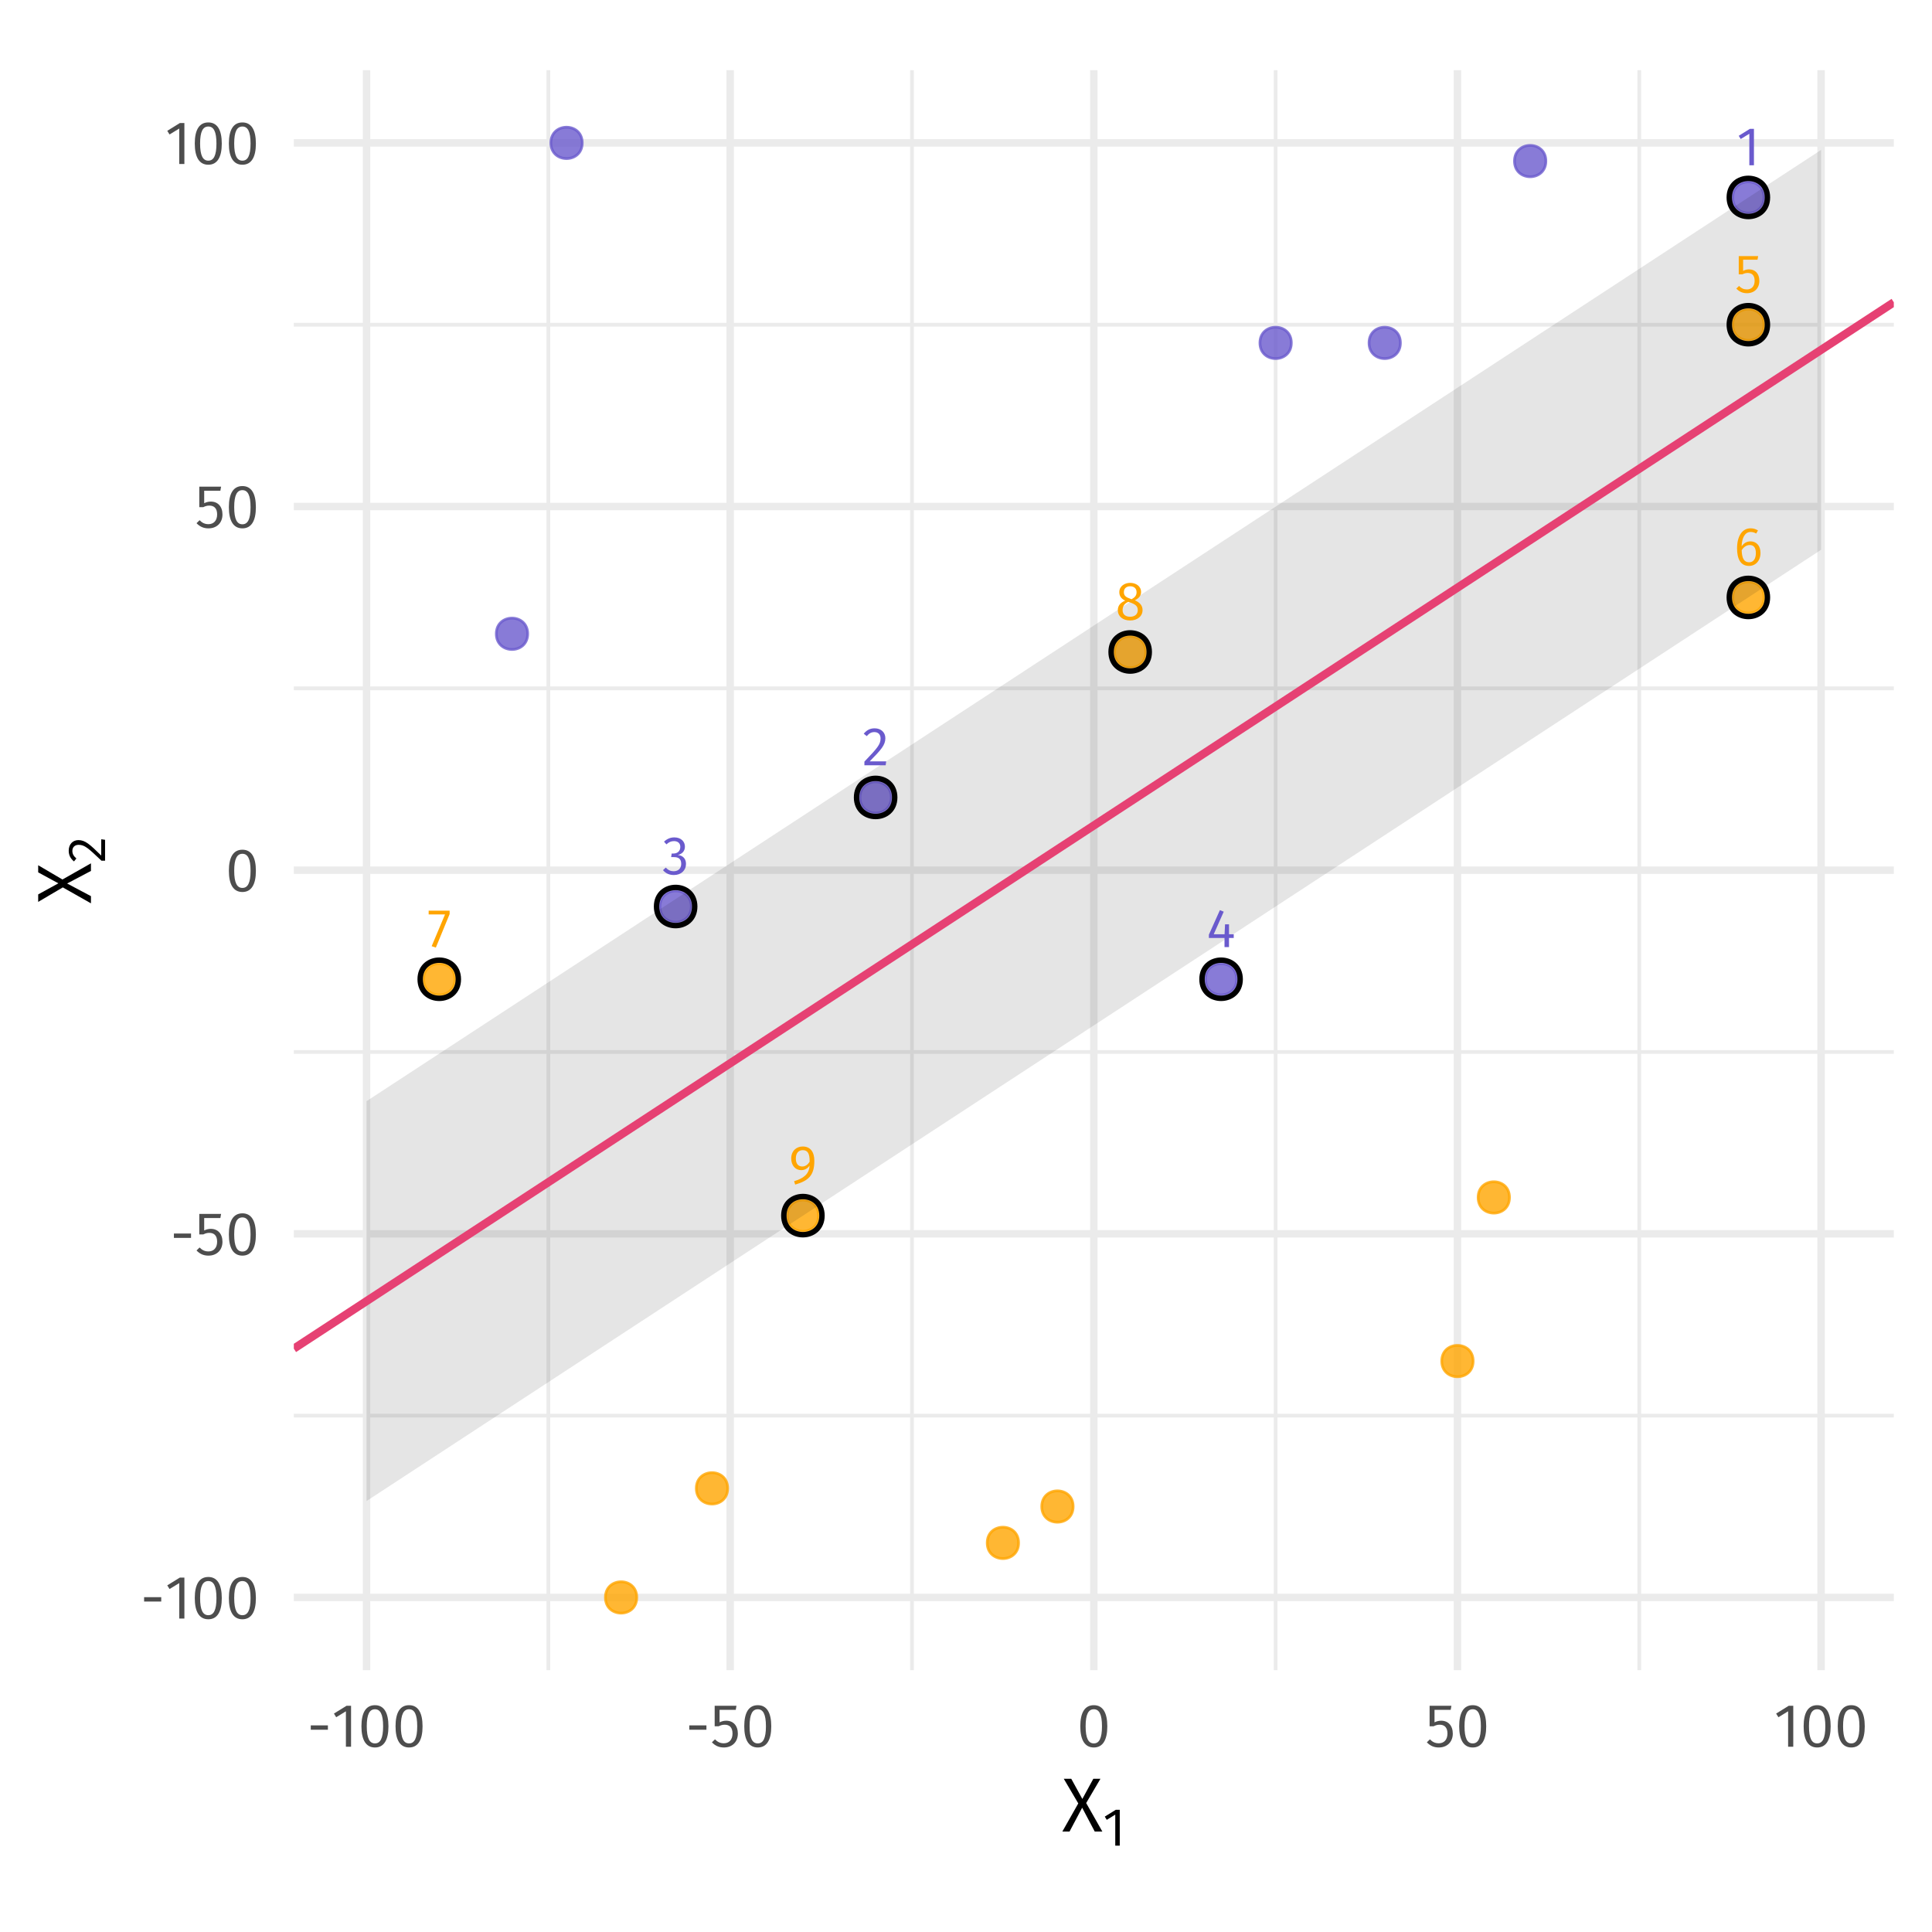 <?xml version="1.0" encoding="UTF-8"?>
<svg xmlns="http://www.w3.org/2000/svg" xmlns:xlink="http://www.w3.org/1999/xlink" width="504pt" height="504pt" viewBox="0 0 504 504" version="1.1">
<defs>
<g>
<symbol overflow="visible" id="glyph0-0">
<path style="stroke:none;" d="M 7.719 -14.938 L 1.75 -14.938 L 1.75 4.984 L 7.719 4.984 Z M 6.953 -14.188 L 6.953 4.234 L 2.531 4.234 L 2.531 -14.188 Z M 4.609 -6.406 C 4.047 -6.406 3.281 -6.234 3.281 -5.859 C 3.281 -5.672 3.406 -5.531 3.625 -5.531 C 3.688 -5.531 3.734 -5.547 3.812 -5.578 C 4.047 -5.688 4.25 -5.734 4.547 -5.734 C 5.266 -5.734 5.422 -5.297 5.422 -4.75 C 5.422 -4 5.141 -3.719 4.125 -3.656 L 4.125 -2.453 C 4.125 -2.25 4.297 -2.125 4.484 -2.125 C 4.656 -2.125 4.828 -2.25 4.828 -2.453 L 4.828 -3.094 C 5.781 -3.234 6.188 -3.781 6.188 -4.781 C 6.188 -5.625 5.828 -6.406 4.609 -6.406 Z M 4.484 -1.703 C 4.188 -1.703 3.984 -1.5 3.984 -1.203 C 3.984 -0.906 4.188 -0.688 4.484 -0.688 C 4.766 -0.688 4.984 -0.906 4.984 -1.203 C 4.984 -1.5 4.766 -1.703 4.484 -1.703 Z M 4.484 -1.703 "/>
</symbol>
<symbol overflow="visible" id="glyph0-1">
<path style="stroke:none;" d="M 4.5 -9.5 L 3.438 -9.5 L 0.531 -7.688 L 1.047 -6.844 L 3.297 -8.219 L 3.297 0 L 4.5 0 Z M 4.5 -9.5 "/>
</symbol>
<symbol overflow="visible" id="glyph0-2">
<path style="stroke:none;" d="M 3.234 -9.641 C 2.047 -9.641 1.156 -9.172 0.391 -8.234 L 1.172 -7.609 C 1.797 -8.312 2.344 -8.656 3.172 -8.656 C 4.125 -8.656 4.781 -8.047 4.781 -7.016 C 4.781 -5.438 3.953 -4.5 0.562 -0.953 L 0.562 0 L 6.109 0 L 6.25 -1.016 L 1.938 -1.016 C 4.906 -4.031 6.031 -5.266 6.031 -7.062 C 6.031 -8.531 4.953 -9.641 3.234 -9.641 Z M 3.234 -9.641 "/>
</symbol>
<symbol overflow="visible" id="glyph0-3">
<path style="stroke:none;" d="M 3.188 -9.641 C 2.156 -9.641 1.297 -9.266 0.5 -8.531 L 1.125 -7.828 C 1.781 -8.422 2.359 -8.672 3.109 -8.672 C 4.109 -8.672 4.75 -8.109 4.75 -7.172 C 4.75 -6.016 3.938 -5.438 2.984 -5.438 L 2.5 -5.438 L 2.359 -4.5 L 3.062 -4.5 C 4.234 -4.5 4.984 -4.078 4.984 -2.734 C 4.984 -1.578 4.25 -0.812 3.016 -0.812 C 2.234 -0.812 1.594 -1.094 0.953 -1.766 L 0.234 -1.094 C 0.953 -0.234 1.922 0.172 3.062 0.172 C 5 0.172 6.234 -1.062 6.234 -2.734 C 6.234 -4.188 5.297 -4.953 4.094 -5.047 C 5.156 -5.297 5.953 -6.016 5.953 -7.234 C 5.953 -8.531 4.969 -9.641 3.188 -9.641 Z M 3.188 -9.641 "/>
</symbol>
<symbol overflow="visible" id="glyph0-4">
<path style="stroke:none;" d="M 7.062 -3.344 L 5.828 -3.344 L 5.828 -5.938 L 4.797 -5.938 L 4.672 -3.344 L 1.844 -3.344 L 4.453 -9.234 L 3.453 -9.641 L 0.578 -3.234 L 0.578 -2.375 L 4.656 -2.375 L 4.656 0 L 5.828 0 L 5.828 -2.375 L 7.062 -2.375 Z M 7.062 -3.344 "/>
</symbol>
<symbol overflow="visible" id="glyph0-5">
<path style="stroke:none;" d="M 6.094 -9.5 L 1.031 -9.5 L 1.031 -4.75 L 1.969 -4.75 C 2.453 -4.984 2.828 -5.109 3.375 -5.109 C 4.391 -5.109 5.172 -4.562 5.172 -3.078 C 5.172 -1.641 4.391 -0.812 3.172 -0.812 C 2.312 -0.812 1.703 -1.109 1.109 -1.719 L 0.391 -1.031 C 1.125 -0.281 1.969 0.172 3.172 0.172 C 5.141 0.172 6.406 -1.156 6.406 -3.047 C 6.406 -4.922 5.328 -6.047 3.719 -6.047 C 3.188 -6.047 2.672 -5.922 2.172 -5.656 L 2.172 -8.562 L 5.922 -8.562 Z M 6.094 -9.5 "/>
</symbol>
<symbol overflow="visible" id="glyph0-6">
<path style="stroke:none;" d="M 4.344 -6.234 C 3.406 -6.234 2.641 -5.828 2.016 -4.953 C 2.078 -7.188 2.922 -8.688 4.344 -8.688 C 4.891 -8.688 5.375 -8.547 5.812 -8.281 L 6.281 -9.078 C 5.75 -9.422 5.141 -9.641 4.359 -9.641 C 2.156 -9.641 0.828 -7.578 0.828 -4.422 C 0.828 -1.75 1.672 0.172 3.969 0.172 C 5.625 0.172 6.938 -1.141 6.938 -3.219 C 6.938 -5.25 5.734 -6.234 4.344 -6.234 Z M 3.969 -0.781 C 2.641 -0.781 2.094 -1.828 2.031 -3.922 C 2.531 -4.734 3.25 -5.281 4.141 -5.281 C 5.062 -5.281 5.734 -4.719 5.734 -3.188 C 5.734 -1.75 5.141 -0.781 3.969 -0.781 Z M 3.969 -0.781 "/>
</symbol>
<symbol overflow="visible" id="glyph0-7">
<path style="stroke:none;" d="M 5.844 -9.5 L 0.375 -9.5 L 0.375 -8.516 L 4.641 -8.516 L 1.156 -0.234 L 2.25 0.125 L 5.844 -8.609 Z M 5.844 -9.5 "/>
</symbol>
<symbol overflow="visible" id="glyph0-8">
<path style="stroke:none;" d="M 5.109 -5.094 C 6.203 -5.641 6.734 -6.281 6.734 -7.25 C 6.734 -8.859 5.297 -9.641 3.891 -9.641 C 2.469 -9.641 1.062 -8.797 1.062 -7.219 C 1.062 -6.234 1.531 -5.516 2.594 -5 C 1.375 -4.5 0.672 -3.734 0.672 -2.5 C 0.672 -0.938 1.938 0.172 3.875 0.172 C 5.781 0.172 7.125 -0.938 7.125 -2.531 C 7.125 -3.719 6.422 -4.531 5.109 -5.094 Z M 3.891 -8.75 C 4.953 -8.75 5.562 -8.141 5.562 -7.203 C 5.562 -6.391 5.172 -5.875 4.281 -5.375 L 4 -5.469 C 2.875 -5.859 2.25 -6.234 2.25 -7.203 C 2.25 -8.188 2.906 -8.75 3.891 -8.75 Z M 3.875 -0.797 C 2.672 -0.797 1.922 -1.422 1.922 -2.5 C 1.922 -3.562 2.391 -4.234 3.406 -4.688 L 3.797 -4.562 C 5.312 -4.031 5.875 -3.562 5.875 -2.516 C 5.875 -1.469 5.109 -0.797 3.875 -0.797 Z M 3.875 -0.797 "/>
</symbol>
<symbol overflow="visible" id="glyph0-9">
<path style="stroke:none;" d="M 3.672 -9.641 C 2.016 -9.641 0.672 -8.484 0.672 -6.516 C 0.672 -4.641 1.812 -3.469 3.281 -3.469 C 4.25 -3.469 5.016 -3.984 5.453 -4.656 C 5.359 -2.438 3.859 -1.297 1.422 -0.594 L 1.703 0.297 C 5.125 -0.703 6.703 -2.031 6.703 -5.922 C 6.703 -8.172 5.703 -9.641 3.672 -9.641 Z M 3.531 -4.422 C 2.562 -4.422 1.875 -5.094 1.875 -6.484 C 1.875 -7.891 2.547 -8.688 3.703 -8.688 C 4.938 -8.688 5.516 -7.828 5.469 -5.656 C 4.984 -4.891 4.359 -4.422 3.531 -4.422 Z M 3.531 -4.422 "/>
</symbol>
<symbol overflow="visible" id="glyph1-0">
<path style="stroke:none;" d="M 8.688 -16.797 L 1.969 -16.797 L 1.969 5.594 L 8.688 5.594 Z M 7.828 -15.969 L 7.828 4.766 L 2.844 4.766 L 2.844 -15.969 Z M 5.188 -7.219 C 4.562 -7.219 3.703 -7.031 3.703 -6.594 C 3.703 -6.391 3.844 -6.219 4.078 -6.219 C 4.141 -6.219 4.203 -6.234 4.281 -6.266 C 4.562 -6.406 4.781 -6.453 5.125 -6.453 C 5.922 -6.453 6.094 -5.969 6.094 -5.344 C 6.094 -4.5 5.797 -4.172 4.641 -4.109 L 4.641 -2.766 C 4.641 -2.531 4.828 -2.391 5.047 -2.391 C 5.234 -2.391 5.438 -2.531 5.438 -2.766 L 5.438 -3.484 C 6.516 -3.641 6.953 -4.25 6.953 -5.375 C 6.953 -6.344 6.562 -7.219 5.188 -7.219 Z M 5.047 -1.922 C 4.719 -1.922 4.484 -1.688 4.484 -1.359 C 4.484 -1.031 4.719 -0.766 5.047 -0.766 C 5.359 -0.766 5.594 -1.031 5.594 -1.359 C 5.594 -1.688 5.359 -1.922 5.047 -1.922 Z M 5.047 -1.922 "/>
</symbol>
<symbol overflow="visible" id="glyph1-1">
<path style="stroke:none;" d="M 0.984 -4.438 L 5.453 -4.438 L 5.453 -5.578 L 0.984 -5.578 Z M 0.984 -4.438 "/>
</symbol>
<symbol overflow="visible" id="glyph1-2">
<path style="stroke:none;" d="M 5.062 -10.688 L 3.875 -10.688 L 0.594 -8.656 L 1.188 -7.703 L 3.719 -9.25 L 3.719 0 L 5.062 0 Z M 5.062 -10.688 "/>
</symbol>
<symbol overflow="visible" id="glyph1-3">
<path style="stroke:none;" d="M 4.453 -10.844 C 2.094 -10.844 0.922 -8.906 0.922 -5.344 C 0.922 -1.781 2.094 0.188 4.453 0.188 C 6.797 0.188 7.969 -1.781 7.969 -5.328 C 7.969 -8.891 6.797 -10.844 4.453 -10.844 Z M 4.453 -9.781 C 5.828 -9.781 6.578 -8.516 6.578 -5.328 C 6.578 -2.156 5.828 -0.875 4.453 -0.875 C 3.062 -0.875 2.312 -2.156 2.312 -5.344 C 2.312 -8.516 3.062 -9.781 4.453 -9.781 Z M 4.453 -9.781 "/>
</symbol>
<symbol overflow="visible" id="glyph1-4">
<path style="stroke:none;" d="M 6.859 -10.688 L 1.172 -10.688 L 1.172 -5.344 L 2.219 -5.344 C 2.75 -5.609 3.188 -5.75 3.797 -5.75 C 4.938 -5.75 5.828 -5.141 5.828 -3.453 C 5.828 -1.844 4.938 -0.906 3.562 -0.906 C 2.609 -0.906 1.922 -1.25 1.25 -1.938 L 0.453 -1.156 C 1.266 -0.312 2.219 0.188 3.562 0.188 C 5.781 0.188 7.219 -1.297 7.219 -3.422 C 7.219 -5.531 6 -6.797 4.188 -6.797 C 3.578 -6.797 3.016 -6.656 2.453 -6.375 L 2.453 -9.625 L 6.672 -9.625 Z M 6.859 -10.688 "/>
</symbol>
<symbol overflow="visible" id="glyph2-0">
<path style="stroke:none;" d="M 10.859 -21 L 2.453 -21 L 2.453 7 L 10.859 7 Z M 9.781 -19.953 L 9.781 5.953 L 3.562 5.953 L 3.562 -19.953 Z M 6.484 -9.016 C 5.703 -9.016 4.625 -8.781 4.625 -8.234 C 4.625 -7.984 4.797 -7.781 5.094 -7.781 C 5.188 -7.781 5.266 -7.797 5.359 -7.844 C 5.703 -8 5.984 -8.062 6.406 -8.062 C 7.406 -8.062 7.625 -7.453 7.625 -6.688 C 7.625 -5.625 7.234 -5.219 5.797 -5.141 L 5.797 -3.453 C 5.797 -3.156 6.047 -2.984 6.297 -2.984 C 6.547 -2.984 6.797 -3.156 6.797 -3.453 L 6.797 -4.359 C 8.141 -4.562 8.703 -5.312 8.703 -6.719 C 8.703 -7.922 8.203 -9.016 6.484 -9.016 Z M 6.297 -2.406 C 5.906 -2.406 5.594 -2.094 5.594 -1.703 C 5.594 -1.281 5.906 -0.953 6.297 -0.953 C 6.703 -0.953 7 -1.281 7 -1.703 C 7 -2.094 6.703 -2.406 6.297 -2.406 Z M 6.297 -2.406 "/>
</symbol>
<symbol overflow="visible" id="glyph2-1">
<path style="stroke:none;" d="M 6.344 -7.438 L 10.062 -13.766 L 8.203 -13.766 L 5.344 -8.5 L 2.453 -13.766 L 0.5 -13.766 L 4.281 -7.344 L 0.125 0 L 2 0 L 5.297 -6.219 L 8.578 0 L 10.562 0 Z M 6.344 -7.438 "/>
</symbol>
<symbol overflow="visible" id="glyph3-0">
<path style="stroke:none;" d="M 7.609 -14.703 L 1.719 -14.703 L 1.719 4.906 L 7.609 4.906 Z M 6.844 -13.969 L 6.844 4.172 L 2.484 4.172 L 2.484 -13.969 Z M 4.531 -6.312 C 3.984 -6.312 3.234 -6.141 3.234 -5.766 C 3.234 -5.594 3.359 -5.453 3.562 -5.453 C 3.625 -5.453 3.688 -5.453 3.75 -5.484 C 3.984 -5.594 4.188 -5.641 4.484 -5.641 C 5.188 -5.641 5.328 -5.219 5.328 -4.672 C 5.328 -3.938 5.062 -3.656 4.062 -3.594 L 4.062 -2.422 C 4.062 -2.219 4.234 -2.094 4.406 -2.094 C 4.578 -2.094 4.766 -2.219 4.766 -2.422 L 4.766 -3.047 C 5.703 -3.188 6.094 -3.719 6.094 -4.703 C 6.094 -5.547 5.734 -6.312 4.531 -6.312 Z M 4.406 -1.688 C 4.125 -1.688 3.922 -1.469 3.922 -1.188 C 3.922 -0.891 4.125 -0.672 4.406 -0.672 C 4.688 -0.672 4.906 -0.891 4.906 -1.188 C 4.906 -1.469 4.688 -1.688 4.406 -1.688 Z M 4.406 -1.688 "/>
</symbol>
<symbol overflow="visible" id="glyph3-1">
<path style="stroke:none;" d="M 4.422 -9.359 L 3.391 -9.359 L 0.516 -7.578 L 1.031 -6.734 L 3.25 -8.094 L 3.25 0 L 4.422 0 Z M 4.422 -9.359 "/>
</symbol>
<symbol overflow="visible" id="glyph4-0">
<path style="stroke:none;" d="M -21 -10.859 L -21 -2.453 L 7 -2.453 L 7 -10.859 Z M -19.953 -9.781 L 5.953 -9.781 L 5.953 -3.562 L -19.953 -3.562 Z M -9.016 -6.484 C -9.016 -5.703 -8.781 -4.625 -8.234 -4.625 C -7.984 -4.625 -7.781 -4.797 -7.781 -5.094 C -7.781 -5.188 -7.797 -5.266 -7.844 -5.359 C -8 -5.703 -8.062 -5.984 -8.062 -6.406 C -8.062 -7.406 -7.453 -7.625 -6.688 -7.625 C -5.625 -7.625 -5.219 -7.234 -5.141 -5.797 L -3.453 -5.797 C -3.156 -5.797 -2.984 -6.047 -2.984 -6.297 C -2.984 -6.547 -3.156 -6.797 -3.453 -6.797 L -4.359 -6.797 C -4.562 -8.141 -5.312 -8.703 -6.719 -8.703 C -7.922 -8.703 -9.016 -8.203 -9.016 -6.484 Z M -2.406 -6.297 C -2.406 -5.906 -2.094 -5.594 -1.703 -5.594 C -1.281 -5.594 -0.953 -5.906 -0.953 -6.297 C -0.953 -6.703 -1.281 -7 -1.703 -7 C -2.094 -7 -2.406 -6.703 -2.406 -6.297 Z M -2.406 -6.297 "/>
</symbol>
<symbol overflow="visible" id="glyph4-1">
<path style="stroke:none;" d="M -7.438 -6.344 L -13.766 -10.062 L -13.766 -8.203 L -8.5 -5.344 L -13.766 -2.453 L -13.766 -0.5 L -7.344 -4.281 L 0 -0.125 L 0 -2 L -6.219 -5.297 L 0 -8.578 L 0 -10.562 Z M -7.438 -6.344 "/>
</symbol>
<symbol overflow="visible" id="glyph5-0">
<path style="stroke:none;" d="M -14.703 -7.609 L -14.703 -1.719 L 4.906 -1.719 L 4.906 -7.609 Z M -13.969 -6.844 L 4.172 -6.844 L 4.172 -2.484 L -13.969 -2.484 Z M -6.312 -4.531 C -6.312 -3.984 -6.141 -3.234 -5.766 -3.234 C -5.594 -3.234 -5.453 -3.359 -5.453 -3.562 C -5.453 -3.625 -5.453 -3.688 -5.484 -3.75 C -5.594 -3.984 -5.641 -4.188 -5.641 -4.484 C -5.641 -5.188 -5.219 -5.328 -4.672 -5.328 C -3.938 -5.328 -3.656 -5.062 -3.594 -4.062 L -2.422 -4.062 C -2.219 -4.062 -2.094 -4.234 -2.094 -4.406 C -2.094 -4.578 -2.219 -4.766 -2.422 -4.766 L -3.047 -4.766 C -3.188 -5.703 -3.719 -6.094 -4.703 -6.094 C -5.547 -6.094 -6.312 -5.734 -6.312 -4.531 Z M -1.688 -4.406 C -1.688 -4.125 -1.469 -3.922 -1.188 -3.922 C -0.891 -3.922 -0.672 -4.125 -0.672 -4.406 C -0.672 -4.688 -0.891 -4.906 -1.188 -4.906 C -1.469 -4.906 -1.688 -4.688 -1.688 -4.406 Z M -1.688 -4.406 "/>
</symbol>
<symbol overflow="visible" id="glyph5-1">
<path style="stroke:none;" d="M -9.484 -3.172 C -9.484 -2.016 -9.031 -1.141 -8.109 -0.375 L -7.484 -1.141 C -8.188 -1.766 -8.531 -2.312 -8.531 -3.125 C -8.531 -4.062 -7.922 -4.703 -6.906 -4.703 C -5.344 -4.703 -4.438 -3.891 -0.938 -0.562 L 0 -0.562 L 0 -6.016 L -1 -6.156 L -1 -1.906 C -3.969 -4.828 -5.188 -5.938 -6.953 -5.938 C -8.406 -5.938 -9.484 -4.875 -9.484 -3.172 Z M -9.484 -3.172 "/>
</symbol>
</g>
<clipPath id="clip1">
  <path d="M 76.648 368 L 494.039 368 L 494.039 370 L 76.648 370 Z M 76.648 368 "/>
</clipPath>
<clipPath id="clip2">
  <path d="M 76.648 273 L 494.039 273 L 494.039 275 L 76.648 275 Z M 76.648 273 "/>
</clipPath>
<clipPath id="clip3">
  <path d="M 76.648 179 L 494.039 179 L 494.039 181 L 76.648 181 Z M 76.648 179 "/>
</clipPath>
<clipPath id="clip4">
  <path d="M 76.648 84 L 494.039 84 L 494.039 86 L 76.648 86 Z M 76.648 84 "/>
</clipPath>
<clipPath id="clip5">
  <path d="M 142 18.305 L 144 18.305 L 144 435.695 L 142 435.695 Z M 142 18.305 "/>
</clipPath>
<clipPath id="clip6">
  <path d="M 237 18.305 L 239 18.305 L 239 435.695 L 237 435.695 Z M 237 18.305 "/>
</clipPath>
<clipPath id="clip7">
  <path d="M 332 18.305 L 334 18.305 L 334 435.695 L 332 435.695 Z M 332 18.305 "/>
</clipPath>
<clipPath id="clip8">
  <path d="M 427 18.305 L 429 18.305 L 429 435.695 L 427 435.695 Z M 427 18.305 "/>
</clipPath>
<clipPath id="clip9">
  <path d="M 76.648 415 L 494.039 415 L 494.039 418 L 76.648 418 Z M 76.648 415 "/>
</clipPath>
<clipPath id="clip10">
  <path d="M 76.648 320 L 494.039 320 L 494.039 323 L 76.648 323 Z M 76.648 320 "/>
</clipPath>
<clipPath id="clip11">
  <path d="M 76.648 226 L 494.039 226 L 494.039 228 L 76.648 228 Z M 76.648 226 "/>
</clipPath>
<clipPath id="clip12">
  <path d="M 76.648 131 L 494.039 131 L 494.039 134 L 76.648 134 Z M 76.648 131 "/>
</clipPath>
<clipPath id="clip13">
  <path d="M 76.648 36 L 494.039 36 L 494.039 39 L 76.648 39 Z M 76.648 36 "/>
</clipPath>
<clipPath id="clip14">
  <path d="M 94 18.305 L 97 18.305 L 97 435.695 L 94 435.695 Z M 94 18.305 "/>
</clipPath>
<clipPath id="clip15">
  <path d="M 189 18.305 L 192 18.305 L 192 435.695 L 189 435.695 Z M 189 18.305 "/>
</clipPath>
<clipPath id="clip16">
  <path d="M 284 18.305 L 287 18.305 L 287 435.695 L 284 435.695 Z M 284 18.305 "/>
</clipPath>
<clipPath id="clip17">
  <path d="M 379 18.305 L 382 18.305 L 382 435.695 L 379 435.695 Z M 379 18.305 "/>
</clipPath>
<clipPath id="clip18">
  <path d="M 474 18.305 L 477 18.305 L 477 435.695 L 474 435.695 Z M 474 18.305 "/>
</clipPath>
<clipPath id="clip19">
  <path d="M 76.648 77 L 494.039 77 L 494.039 353 L 76.648 353 Z M 76.648 77 "/>
</clipPath>
</defs>
<g id="surface1621">
<rect x="0" y="0" width="504" height="504" style="fill:rgb(100%,100%,100%);fill-opacity:1;stroke:none;"/>
<g clip-path="url(#clip1)" clip-rule="nonzero">
<path style="fill:none;stroke-width:0.97;stroke-linecap:butt;stroke-linejoin:round;stroke:rgb(92.157%,92.157%,92.157%);stroke-opacity:1;stroke-miterlimit:10;" d="M 76.648 369.289 L 494.039 369.289 "/>
</g>
<g clip-path="url(#clip2)" clip-rule="nonzero">
<path style="fill:none;stroke-width:0.97;stroke-linecap:butt;stroke-linejoin:round;stroke:rgb(92.157%,92.157%,92.157%);stroke-opacity:1;stroke-miterlimit:10;" d="M 76.648 274.43 L 494.039 274.43 "/>
</g>
<g clip-path="url(#clip3)" clip-rule="nonzero">
<path style="fill:none;stroke-width:0.97;stroke-linecap:butt;stroke-linejoin:round;stroke:rgb(92.157%,92.157%,92.157%);stroke-opacity:1;stroke-miterlimit:10;" d="M 76.648 179.566 L 494.039 179.566 "/>
</g>
<g clip-path="url(#clip4)" clip-rule="nonzero">
<path style="fill:none;stroke-width:0.97;stroke-linecap:butt;stroke-linejoin:round;stroke:rgb(92.157%,92.157%,92.157%);stroke-opacity:1;stroke-miterlimit:10;" d="M 76.648 84.707 L 494.039 84.707 "/>
</g>
<g clip-path="url(#clip5)" clip-rule="nonzero">
<path style="fill:none;stroke-width:0.97;stroke-linecap:butt;stroke-linejoin:round;stroke:rgb(92.157%,92.157%,92.157%);stroke-opacity:1;stroke-miterlimit:10;" d="M 143.051 435.695 L 143.051 18.305 "/>
</g>
<g clip-path="url(#clip6)" clip-rule="nonzero">
<path style="fill:none;stroke-width:0.97;stroke-linecap:butt;stroke-linejoin:round;stroke:rgb(92.157%,92.157%,92.157%);stroke-opacity:1;stroke-miterlimit:10;" d="M 237.91 435.695 L 237.91 18.305 "/>
</g>
<g clip-path="url(#clip7)" clip-rule="nonzero">
<path style="fill:none;stroke-width:0.97;stroke-linecap:butt;stroke-linejoin:round;stroke:rgb(92.157%,92.157%,92.157%);stroke-opacity:1;stroke-miterlimit:10;" d="M 332.773 435.695 L 332.773 18.305 "/>
</g>
<g clip-path="url(#clip8)" clip-rule="nonzero">
<path style="fill:none;stroke-width:0.97;stroke-linecap:butt;stroke-linejoin:round;stroke:rgb(92.157%,92.157%,92.157%);stroke-opacity:1;stroke-miterlimit:10;" d="M 427.633 435.695 L 427.633 18.305 "/>
</g>
<g clip-path="url(#clip9)" clip-rule="nonzero">
<path style="fill:none;stroke-width:1.94;stroke-linecap:butt;stroke-linejoin:round;stroke:rgb(92.157%,92.157%,92.157%);stroke-opacity:1;stroke-miterlimit:10;" d="M 76.648 416.723 L 494.039 416.723 "/>
</g>
<g clip-path="url(#clip10)" clip-rule="nonzero">
<path style="fill:none;stroke-width:1.94;stroke-linecap:butt;stroke-linejoin:round;stroke:rgb(92.157%,92.157%,92.157%);stroke-opacity:1;stroke-miterlimit:10;" d="M 76.648 321.859 L 494.039 321.859 "/>
</g>
<g clip-path="url(#clip11)" clip-rule="nonzero">
<path style="fill:none;stroke-width:1.94;stroke-linecap:butt;stroke-linejoin:round;stroke:rgb(92.157%,92.157%,92.157%);stroke-opacity:1;stroke-miterlimit:10;" d="M 76.648 227 L 494.039 227 "/>
</g>
<g clip-path="url(#clip12)" clip-rule="nonzero">
<path style="fill:none;stroke-width:1.94;stroke-linecap:butt;stroke-linejoin:round;stroke:rgb(92.157%,92.157%,92.157%);stroke-opacity:1;stroke-miterlimit:10;" d="M 76.648 132.137 L 494.039 132.137 "/>
</g>
<g clip-path="url(#clip13)" clip-rule="nonzero">
<path style="fill:none;stroke-width:1.94;stroke-linecap:butt;stroke-linejoin:round;stroke:rgb(92.157%,92.157%,92.157%);stroke-opacity:1;stroke-miterlimit:10;" d="M 76.648 37.277 L 494.039 37.277 "/>
</g>
<g clip-path="url(#clip14)" clip-rule="nonzero">
<path style="fill:none;stroke-width:1.94;stroke-linecap:butt;stroke-linejoin:round;stroke:rgb(92.157%,92.157%,92.157%);stroke-opacity:1;stroke-miterlimit:10;" d="M 95.621 435.695 L 95.621 18.305 "/>
</g>
<g clip-path="url(#clip15)" clip-rule="nonzero">
<path style="fill:none;stroke-width:1.94;stroke-linecap:butt;stroke-linejoin:round;stroke:rgb(92.157%,92.157%,92.157%);stroke-opacity:1;stroke-miterlimit:10;" d="M 190.48 435.695 L 190.48 18.305 "/>
</g>
<g clip-path="url(#clip16)" clip-rule="nonzero">
<path style="fill:none;stroke-width:1.94;stroke-linecap:butt;stroke-linejoin:round;stroke:rgb(92.157%,92.157%,92.157%);stroke-opacity:1;stroke-miterlimit:10;" d="M 285.344 435.695 L 285.344 18.305 "/>
</g>
<g clip-path="url(#clip17)" clip-rule="nonzero">
<path style="fill:none;stroke-width:1.94;stroke-linecap:butt;stroke-linejoin:round;stroke:rgb(92.157%,92.157%,92.157%);stroke-opacity:1;stroke-miterlimit:10;" d="M 380.203 435.695 L 380.203 18.305 "/>
</g>
<g clip-path="url(#clip18)" clip-rule="nonzero">
<path style="fill:none;stroke-width:1.94;stroke-linecap:butt;stroke-linejoin:round;stroke:rgb(92.157%,92.157%,92.157%);stroke-opacity:1;stroke-miterlimit:10;" d="M 475.066 435.695 L 475.066 18.305 "/>
</g>
<path style="fill-rule:nonzero;fill:rgb(41.569%,35.294%,80.392%);fill-opacity:0.8;stroke-width:0.709;stroke-linecap:round;stroke-linejoin:round;stroke:rgb(41.569%,35.294%,80.392%);stroke-opacity:0.8;stroke-miterlimit:10;" d="M 336.863 89.449 C 336.863 94.902 328.684 94.902 328.684 89.449 C 328.684 83.996 336.863 83.996 336.863 89.449 "/>
<path style="fill-rule:nonzero;fill:rgb(41.569%,35.294%,80.392%);fill-opacity:0.8;stroke-width:0.709;stroke-linecap:round;stroke-linejoin:round;stroke:rgb(41.569%,35.294%,80.392%);stroke-opacity:0.8;stroke-miterlimit:10;" d="M 460.18 51.504 C 460.18 56.957 452.004 56.957 452.004 51.504 C 452.004 46.055 460.18 46.055 460.18 51.504 "/>
<path style="fill-rule:nonzero;fill:rgb(41.569%,35.294%,80.392%);fill-opacity:0.8;stroke-width:0.709;stroke-linecap:round;stroke-linejoin:round;stroke:rgb(41.569%,35.294%,80.392%);stroke-opacity:0.8;stroke-miterlimit:10;" d="M 365.32 89.449 C 365.32 94.902 357.145 94.902 357.145 89.449 C 357.145 83.996 365.32 83.996 365.32 89.449 "/>
<path style="fill-rule:nonzero;fill:rgb(41.569%,35.294%,80.392%);fill-opacity:0.8;stroke-width:0.709;stroke-linecap:round;stroke-linejoin:round;stroke:rgb(41.569%,35.294%,80.392%);stroke-opacity:0.8;stroke-miterlimit:10;" d="M 137.652 165.34 C 137.652 170.789 129.477 170.789 129.477 165.34 C 129.477 159.887 137.652 159.887 137.652 165.34 "/>
<path style="fill-rule:nonzero;fill:rgb(100%,64.706%,0%);fill-opacity:0.8;stroke-width:0.709;stroke-linecap:round;stroke-linejoin:round;stroke:rgb(100%,64.706%,0%);stroke-opacity:0.8;stroke-miterlimit:10;" d="M 460.18 84.707 C 460.18 90.156 452.004 90.156 452.004 84.707 C 452.004 79.254 460.18 79.254 460.18 84.707 "/>
<path style="fill-rule:nonzero;fill:rgb(100%,64.706%,0%);fill-opacity:0.8;stroke-width:0.709;stroke-linecap:round;stroke-linejoin:round;stroke:rgb(100%,64.706%,0%);stroke-opacity:0.8;stroke-miterlimit:10;" d="M 279.945 393.008 C 279.945 398.457 271.766 398.457 271.766 393.008 C 271.766 387.555 279.945 387.555 279.945 393.008 "/>
<path style="fill-rule:nonzero;fill:rgb(100%,64.706%,0%);fill-opacity:0.8;stroke-width:0.709;stroke-linecap:round;stroke-linejoin:round;stroke:rgb(100%,64.706%,0%);stroke-opacity:0.8;stroke-miterlimit:10;" d="M 384.293 355.062 C 384.293 360.512 376.113 360.512 376.113 355.062 C 376.113 349.609 384.293 349.609 384.293 355.062 "/>
<path style="fill-rule:nonzero;fill:rgb(41.569%,35.294%,80.392%);fill-opacity:0.8;stroke-width:0.709;stroke-linecap:round;stroke-linejoin:round;stroke:rgb(41.569%,35.294%,80.392%);stroke-opacity:0.8;stroke-miterlimit:10;" d="M 232.516 208.027 C 232.516 213.477 224.336 213.477 224.336 208.027 C 224.336 202.574 232.516 202.574 232.516 208.027 "/>
<path style="fill-rule:nonzero;fill:rgb(41.569%,35.294%,80.392%);fill-opacity:0.8;stroke-width:0.709;stroke-linecap:round;stroke-linejoin:round;stroke:rgb(41.569%,35.294%,80.392%);stroke-opacity:0.8;stroke-miterlimit:10;" d="M 403.266 42.02 C 403.266 47.469 395.086 47.469 395.086 42.02 C 395.086 36.566 403.266 36.566 403.266 42.02 "/>
<path style="fill-rule:nonzero;fill:rgb(100%,64.706%,0%);fill-opacity:0.8;stroke-width:0.709;stroke-linecap:round;stroke-linejoin:round;stroke:rgb(100%,64.706%,0%);stroke-opacity:0.8;stroke-miterlimit:10;" d="M 460.18 155.852 C 460.18 161.305 452.004 161.305 452.004 155.852 C 452.004 150.402 460.18 150.402 460.18 155.852 "/>
<path style="fill-rule:nonzero;fill:rgb(100%,64.706%,0%);fill-opacity:0.8;stroke-width:0.709;stroke-linecap:round;stroke-linejoin:round;stroke:rgb(100%,64.706%,0%);stroke-opacity:0.8;stroke-miterlimit:10;" d="M 265.715 402.492 C 265.715 407.945 257.539 407.945 257.539 402.492 C 257.539 397.039 265.715 397.039 265.715 402.492 "/>
<path style="fill-rule:nonzero;fill:rgb(41.569%,35.294%,80.392%);fill-opacity:0.8;stroke-width:0.709;stroke-linecap:round;stroke-linejoin:round;stroke:rgb(41.569%,35.294%,80.392%);stroke-opacity:0.8;stroke-miterlimit:10;" d="M 151.883 37.277 C 151.883 42.727 143.703 42.727 143.703 37.277 C 143.703 31.824 151.883 31.824 151.883 37.277 "/>
<path style="fill-rule:nonzero;fill:rgb(100%,64.706%,0%);fill-opacity:0.8;stroke-width:0.709;stroke-linecap:round;stroke-linejoin:round;stroke:rgb(100%,64.706%,0%);stroke-opacity:0.8;stroke-miterlimit:10;" d="M 118.68 255.457 C 118.68 260.91 110.504 260.91 110.504 255.457 C 110.504 250.004 118.68 250.004 118.68 255.457 "/>
<path style="fill-rule:nonzero;fill:rgb(100%,64.706%,0%);fill-opacity:0.8;stroke-width:0.709;stroke-linecap:round;stroke-linejoin:round;stroke:rgb(100%,64.706%,0%);stroke-opacity:0.8;stroke-miterlimit:10;" d="M 166.109 416.723 C 166.109 422.172 157.934 422.172 157.934 416.723 C 157.934 411.27 166.109 411.27 166.109 416.723 "/>
<path style="fill-rule:nonzero;fill:rgb(41.569%,35.294%,80.392%);fill-opacity:0.8;stroke-width:0.709;stroke-linecap:round;stroke-linejoin:round;stroke:rgb(41.569%,35.294%,80.392%);stroke-opacity:0.8;stroke-miterlimit:10;" d="M 180.34 236.484 C 180.34 241.938 172.164 241.938 172.164 236.484 C 172.164 231.031 180.34 231.031 180.34 236.484 "/>
<path style="fill-rule:nonzero;fill:rgb(100%,64.706%,0%);fill-opacity:0.8;stroke-width:0.709;stroke-linecap:round;stroke-linejoin:round;stroke:rgb(100%,64.706%,0%);stroke-opacity:0.8;stroke-miterlimit:10;" d="M 298.918 170.082 C 298.918 175.535 290.738 175.535 290.738 170.082 C 290.738 164.629 298.918 164.629 298.918 170.082 "/>
<path style="fill-rule:nonzero;fill:rgb(100%,64.706%,0%);fill-opacity:0.8;stroke-width:0.709;stroke-linecap:round;stroke-linejoin:round;stroke:rgb(100%,64.706%,0%);stroke-opacity:0.8;stroke-miterlimit:10;" d="M 213.543 317.117 C 213.543 322.57 205.363 322.57 205.363 317.117 C 205.363 311.664 213.543 311.664 213.543 317.117 "/>
<path style="fill-rule:nonzero;fill:rgb(100%,64.706%,0%);fill-opacity:0.8;stroke-width:0.709;stroke-linecap:round;stroke-linejoin:round;stroke:rgb(100%,64.706%,0%);stroke-opacity:0.8;stroke-miterlimit:10;" d="M 189.828 388.262 C 189.828 393.715 181.648 393.715 181.648 388.262 C 181.648 382.812 189.828 382.812 189.828 388.262 "/>
<path style="fill-rule:nonzero;fill:rgb(41.569%,35.294%,80.392%);fill-opacity:0.8;stroke-width:0.709;stroke-linecap:round;stroke-linejoin:round;stroke:rgb(41.569%,35.294%,80.392%);stroke-opacity:0.8;stroke-miterlimit:10;" d="M 322.633 255.457 C 322.633 260.91 314.453 260.91 314.453 255.457 C 314.453 250.004 322.633 250.004 322.633 255.457 "/>
<path style="fill-rule:nonzero;fill:rgb(100%,64.706%,0%);fill-opacity:0.8;stroke-width:0.709;stroke-linecap:round;stroke-linejoin:round;stroke:rgb(100%,64.706%,0%);stroke-opacity:0.8;stroke-miterlimit:10;" d="M 393.777 312.375 C 393.777 317.824 385.602 317.824 385.602 312.375 C 385.602 306.922 393.777 306.922 393.777 312.375 "/>
<path style=" stroke:none;fill-rule:nonzero;fill:rgb(0%,0%,0%);fill-opacity:0.102;" d="M 95.621 391.574 L 475.066 143.422 L 475.066 39.109 L 95.621 287.262 Z M 95.621 391.574 "/>
<path style="fill:none;stroke-width:1.417;stroke-linecap:round;stroke-linejoin:round;stroke:rgb(0%,0%,0%);stroke-opacity:1;stroke-miterlimit:10;" d="M 461.07 51.504 C 461.07 58.141 451.117 58.141 451.117 51.504 C 451.117 44.871 461.07 44.871 461.07 51.504 "/>
<path style="fill:none;stroke-width:1.417;stroke-linecap:round;stroke-linejoin:round;stroke:rgb(0%,0%,0%);stroke-opacity:1;stroke-miterlimit:10;" d="M 233.402 208.027 C 233.402 214.66 223.449 214.66 223.449 208.027 C 223.449 201.391 233.402 201.391 233.402 208.027 "/>
<path style="fill:none;stroke-width:1.417;stroke-linecap:round;stroke-linejoin:round;stroke:rgb(0%,0%,0%);stroke-opacity:1;stroke-miterlimit:10;" d="M 181.227 236.484 C 181.227 243.121 171.273 243.121 171.273 236.484 C 171.273 229.848 181.227 229.848 181.227 236.484 "/>
<path style="fill:none;stroke-width:1.417;stroke-linecap:round;stroke-linejoin:round;stroke:rgb(0%,0%,0%);stroke-opacity:1;stroke-miterlimit:10;" d="M 323.52 255.457 C 323.52 262.094 313.566 262.094 313.566 255.457 C 313.566 248.82 323.52 248.82 323.52 255.457 "/>
<path style="fill:none;stroke-width:1.417;stroke-linecap:round;stroke-linejoin:round;stroke:rgb(0%,0%,0%);stroke-opacity:1;stroke-miterlimit:10;" d="M 461.07 84.707 C 461.07 91.34 451.117 91.34 451.117 84.707 C 451.117 78.07 461.07 78.07 461.07 84.707 "/>
<path style="fill:none;stroke-width:1.417;stroke-linecap:round;stroke-linejoin:round;stroke:rgb(0%,0%,0%);stroke-opacity:1;stroke-miterlimit:10;" d="M 461.07 155.852 C 461.07 162.488 451.117 162.488 451.117 155.852 C 451.117 149.219 461.07 149.219 461.07 155.852 "/>
<path style="fill:none;stroke-width:1.417;stroke-linecap:round;stroke-linejoin:round;stroke:rgb(0%,0%,0%);stroke-opacity:1;stroke-miterlimit:10;" d="M 119.566 255.457 C 119.566 262.094 109.613 262.094 109.613 255.457 C 109.613 248.82 119.566 248.82 119.566 255.457 "/>
<path style="fill:none;stroke-width:1.417;stroke-linecap:round;stroke-linejoin:round;stroke:rgb(0%,0%,0%);stroke-opacity:1;stroke-miterlimit:10;" d="M 299.805 170.082 C 299.805 176.719 289.852 176.719 289.852 170.082 C 289.852 163.445 299.805 163.445 299.805 170.082 "/>
<path style="fill:none;stroke-width:1.417;stroke-linecap:round;stroke-linejoin:round;stroke:rgb(0%,0%,0%);stroke-opacity:1;stroke-miterlimit:10;" d="M 214.43 317.117 C 214.43 323.754 204.477 323.754 204.477 317.117 C 204.477 310.48 214.43 310.48 214.43 317.117 "/>
<g clip-path="url(#clip19)" clip-rule="nonzero">
<path style="fill:none;stroke-width:2.134;stroke-linecap:butt;stroke-linejoin:round;stroke:rgb(90.196%,25.49%,45.098%);stroke-opacity:1;stroke-miterlimit:10;" d="M 76.648 351.824 L 494.039 78.859 "/>
</g>
<g style="fill:rgb(41.569%,35.294%,80.392%);fill-opacity:1;">
  <use xlink:href="#glyph0-1" x="453.051" y="43.113"/>
</g>
<g style="fill:rgb(41.569%,35.294%,80.392%);fill-opacity:1;">
  <use xlink:href="#glyph0-2" x="224.934" y="199.637"/>
</g>
<g style="fill:rgb(41.569%,35.294%,80.392%);fill-opacity:1;">
  <use xlink:href="#glyph0-3" x="172.723" y="228.094"/>
</g>
<g style="fill:rgb(41.569%,35.294%,80.392%);fill-opacity:1;">
  <use xlink:href="#glyph0-4" x="314.781" y="247.066"/>
</g>
<g style="fill:rgb(100%,64.706%,0%);fill-opacity:1;">
  <use xlink:href="#glyph0-5" x="452.555" y="76.316"/>
</g>
<g style="fill:rgb(100%,64.706%,0%);fill-opacity:1;">
  <use xlink:href="#glyph0-6" x="452.32" y="147.461"/>
</g>
<g style="fill:rgb(100%,64.706%,0%);fill-opacity:1;">
  <use xlink:href="#glyph0-7" x="111.449" y="247.066"/>
</g>
<g style="fill:rgb(100%,64.706%,0%);fill-opacity:1;">
  <use xlink:href="#glyph0-8" x="290.934" y="161.691"/>
</g>
<g style="fill:rgb(100%,64.706%,0%);fill-opacity:1;">
  <use xlink:href="#glyph0-9" x="205.734" y="308.727"/>
</g>
<g style="fill:rgb(30.196%,30.196%,30.196%);fill-opacity:1;">
  <use xlink:href="#glyph1-1" x="36.609" y="422.23"/>
  <use xlink:href="#glyph1-2" x="43.041" y="422.23"/>
  <use xlink:href="#glyph1-3" x="49.889" y="422.23"/>
  <use xlink:href="#glyph1-3" x="58.785" y="422.23"/>
</g>
<g style="fill:rgb(30.196%,30.196%,30.196%);fill-opacity:1;">
  <use xlink:href="#glyph1-1" x="44.383" y="327.367"/>
  <use xlink:href="#glyph1-4" x="50.815" y="327.367"/>
  <use xlink:href="#glyph1-3" x="58.783" y="327.367"/>
</g>
<g style="fill:rgb(30.196%,30.196%,30.196%);fill-opacity:1;">
  <use xlink:href="#glyph1-3" x="58.785" y="232.508"/>
</g>
<g style="fill:rgb(30.196%,30.196%,30.196%);fill-opacity:1;">
  <use xlink:href="#glyph1-4" x="50.816" y="137.645"/>
  <use xlink:href="#glyph1-3" x="58.784" y="137.645"/>
</g>
<g style="fill:rgb(30.196%,30.196%,30.196%);fill-opacity:1;">
  <use xlink:href="#glyph1-2" x="43.039" y="42.785"/>
  <use xlink:href="#glyph1-3" x="49.887" y="42.785"/>
  <use xlink:href="#glyph1-3" x="58.783" y="42.785"/>
</g>
<g style="fill:rgb(30.196%,30.196%,30.196%);fill-opacity:1;">
  <use xlink:href="#glyph1-1" x="80.086" y="455.676"/>
  <use xlink:href="#glyph1-2" x="86.518" y="455.676"/>
  <use xlink:href="#glyph1-3" x="93.366" y="455.676"/>
  <use xlink:href="#glyph1-3" x="102.262" y="455.676"/>
</g>
<g style="fill:rgb(30.196%,30.196%,30.196%);fill-opacity:1;">
  <use xlink:href="#glyph1-1" x="178.832" y="455.676"/>
  <use xlink:href="#glyph1-4" x="185.264" y="455.676"/>
  <use xlink:href="#glyph1-3" x="193.232" y="455.676"/>
</g>
<g style="fill:rgb(30.196%,30.196%,30.196%);fill-opacity:1;">
  <use xlink:href="#glyph1-3" x="280.895" y="455.676"/>
</g>
<g style="fill:rgb(30.196%,30.196%,30.196%);fill-opacity:1;">
  <use xlink:href="#glyph1-4" x="371.77" y="455.676"/>
  <use xlink:href="#glyph1-3" x="379.738" y="455.676"/>
</g>
<g style="fill:rgb(30.196%,30.196%,30.196%);fill-opacity:1;">
  <use xlink:href="#glyph1-2" x="462.746" y="455.676"/>
  <use xlink:href="#glyph1-3" x="469.594" y="455.676"/>
  <use xlink:href="#glyph1-3" x="478.49" y="455.676"/>
</g>
<g style="fill:rgb(0%,0%,0%);fill-opacity:1;">
  <use xlink:href="#glyph2-1" x="277.008" y="477.797"/>
</g>
<g style="fill:rgb(0%,0%,0%);fill-opacity:1;">
  <use xlink:href="#glyph3-1" x="287.688" y="481.477"/>
</g>
<g style="fill:rgb(0%,0%,0%);fill-opacity:1;">
  <use xlink:href="#glyph4-1" x="23.727" y="235.777"/>
</g>
<g style="fill:rgb(0%,0%,0%);fill-opacity:1;">
  <use xlink:href="#glyph5-1" x="27.41" y="225.094"/>
</g>
</g>
</svg>
